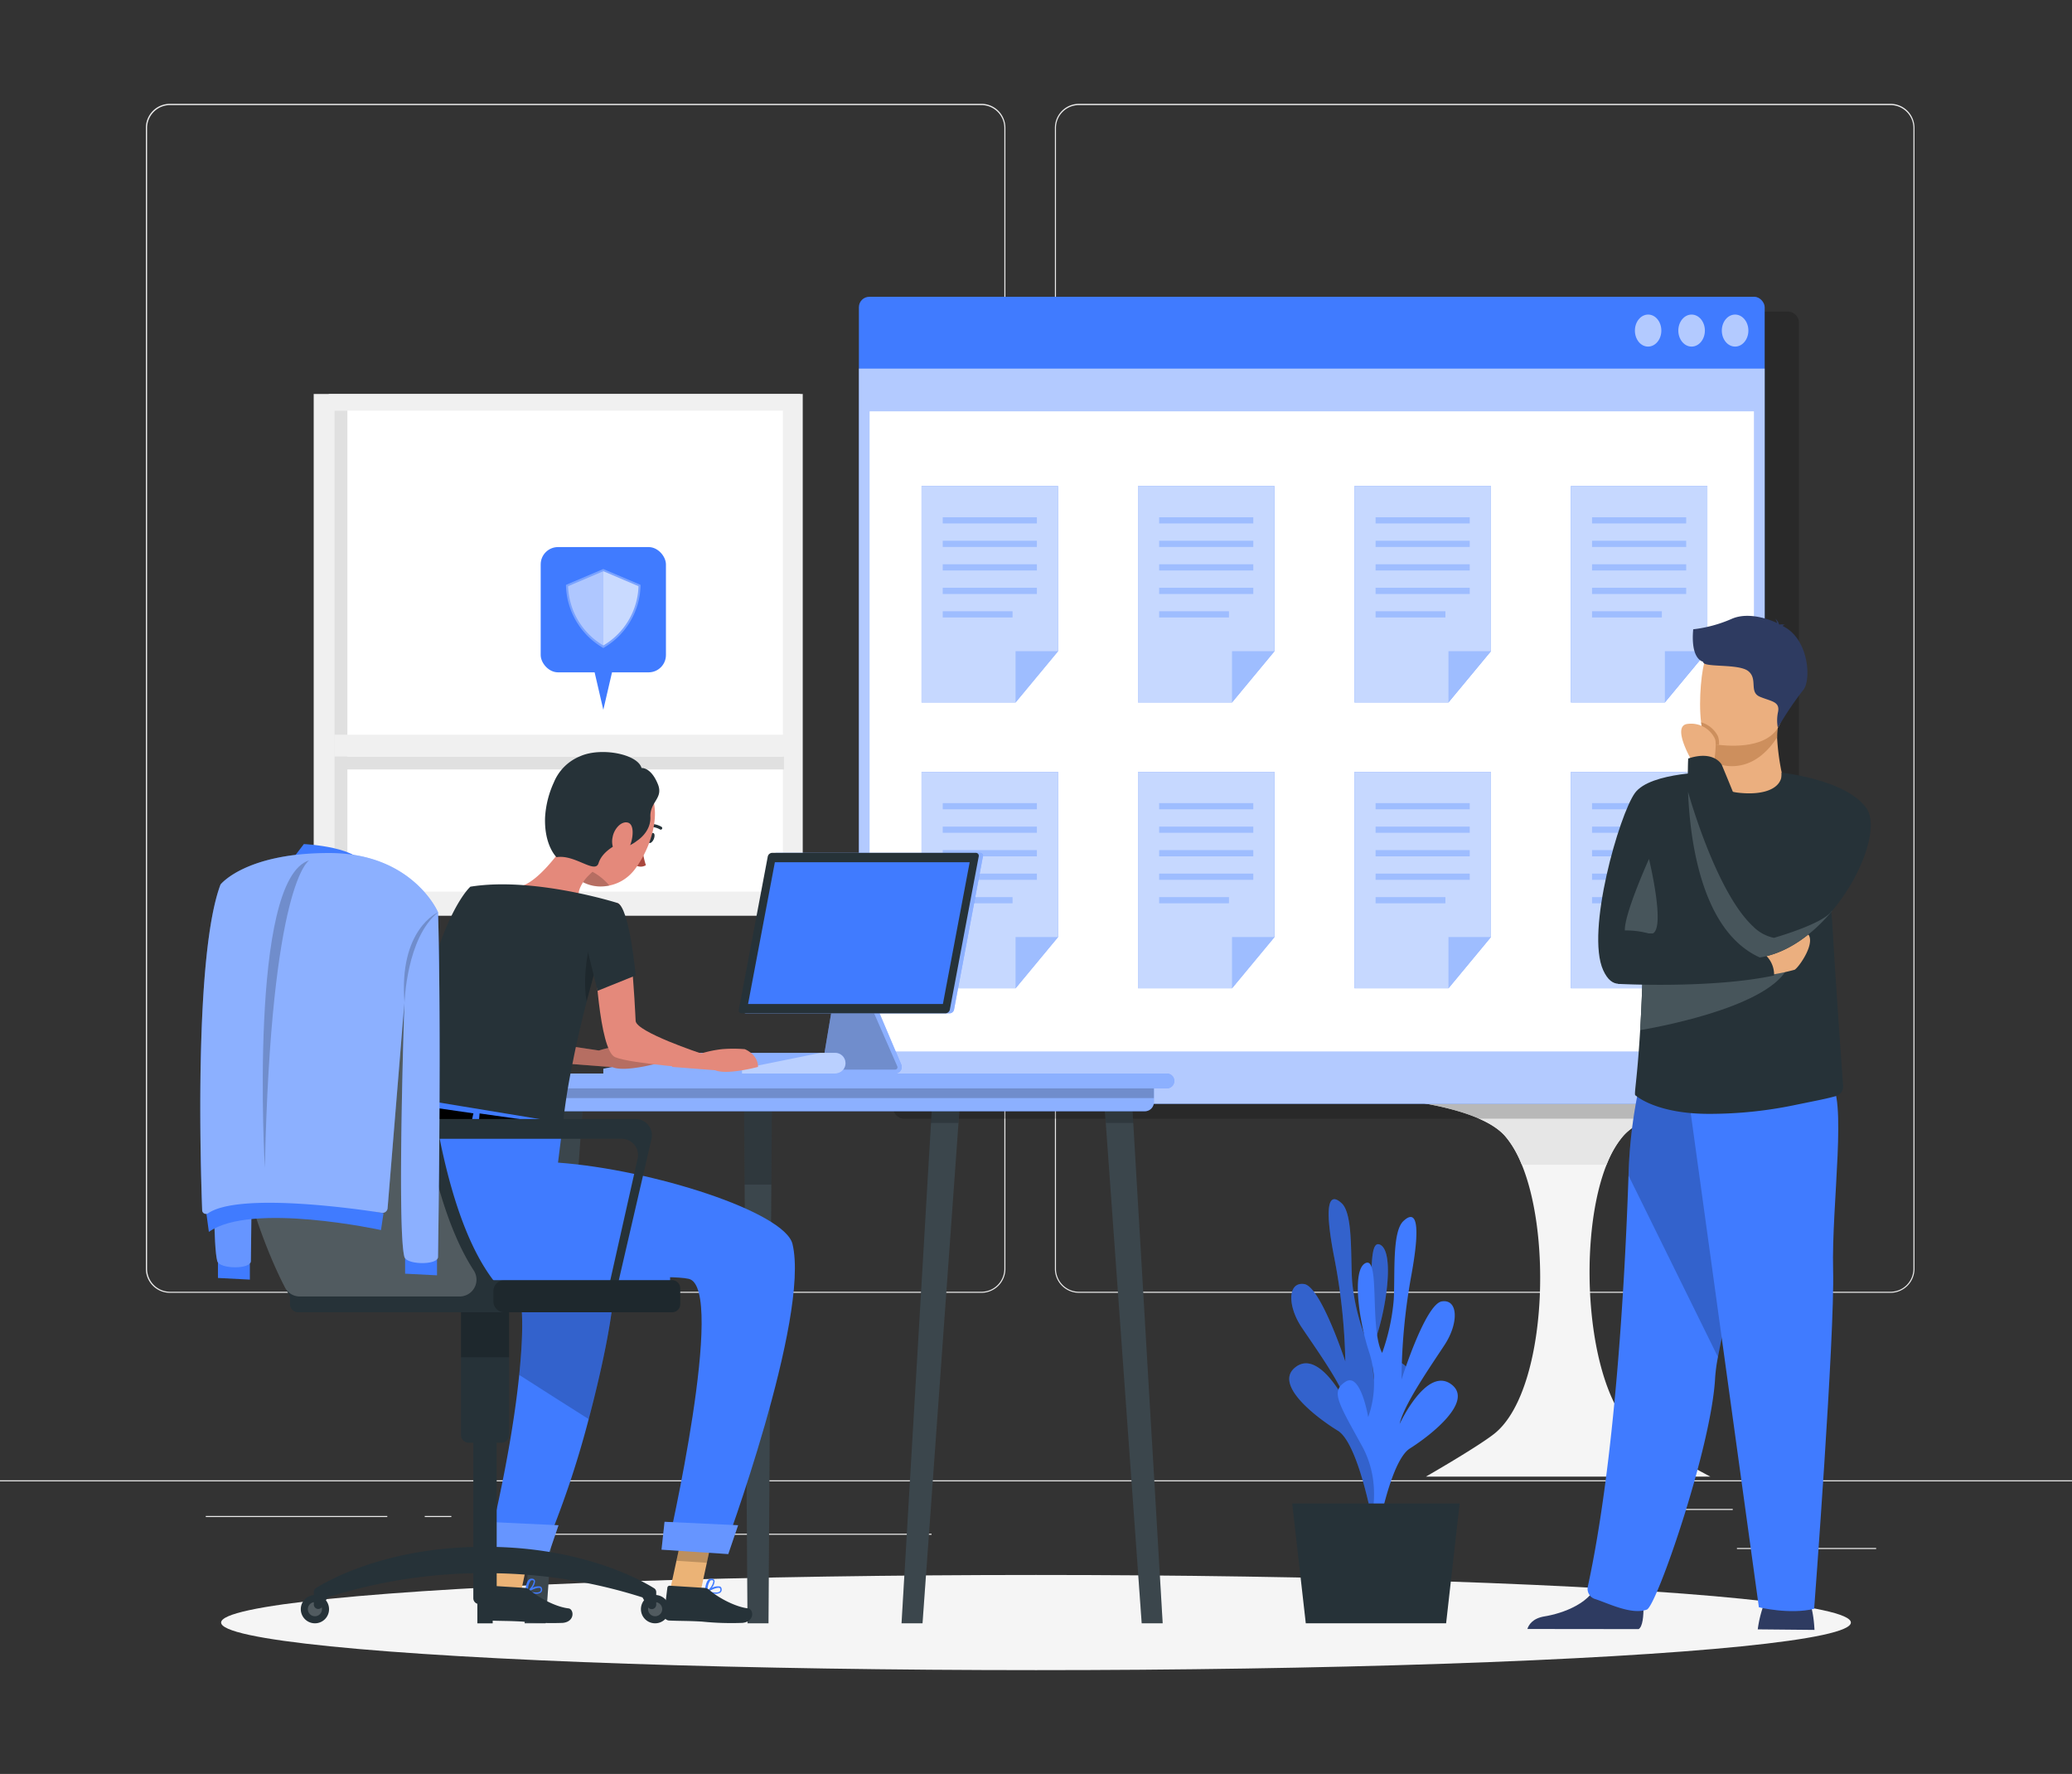 <svg xmlns="http://www.w3.org/2000/svg" viewBox="0 0 493 422"><rect x="0" y="0" width="493" height="422" fill="#333333" stroke="none"/><defs><style>.cls-1{fill:#ebebeb;}.cls-2{fill:#f5f5f5;}.cls-3{fill:#e6e6e6;}.cls-4{fill:#e0e0e0;}.cls-5{fill:#f0f0f0;}.cls-6{fill:#fafafa;}.cls-11,.cls-12,.cls-14,.cls-15,.cls-16,.cls-17,.cls-22,.cls-23,.cls-7{fill:#fff;}.cls-13,.cls-8{fill:#407bff;}.cls-22,.cls-23,.cls-9{opacity:0.2;}.cls-14,.cls-15,.cls-23,.cls-9{isolation:isolate;}.cls-10{fill:#263238;}.cls-11{opacity:0.6;}.cls-12{opacity:0.7;}.cls-13,.cls-16{opacity:0.3;}.cls-14,.cls-17{opacity:0.4;}.cls-15{opacity:0.1;}.cls-18{fill:#e4897b;}.cls-19{fill:#aa473d;}.cls-20{fill:none;stroke:#263238;stroke-linecap:round;stroke-linejoin:round;stroke-width:0.72px;}.cls-21{fill:#ebb376;}.cls-24{fill:#2e3b61;}.cls-25{fill:#ebaf7f;}.cls-26{fill:#cd8f5d;}.cls-27{fill:#47555b;}</style></defs><title>company-login</title><g id="Character_1" data-name="Character 1"><rect class="cls-1" x="-3.5" y="352.14" width="500" height="0.25"/><rect class="cls-1" x="413.28" y="368.24" width="33.12" height="0.25"/><rect class="cls-1" x="319.03" y="370.95" width="8.69" height="0.25"/><rect class="cls-1" x="393.09" y="358.95" width="19.19" height="0.25"/><rect class="cls-1" x="48.96" y="360.63" width="43.19" height="0.25"/><rect class="cls-1" x="101.06" y="360.63" width="6.33" height="0.25"/><rect class="cls-1" x="127.97" y="364.85" width="93.68" height="0.25"/><path class="cls-1" d="M233.51,307.54H40.42a5.71,5.71,0,0,1-5.71-5.71V30.4a5.71,5.71,0,0,1,5.71-5.7H233.51a5.71,5.71,0,0,1,5.71,5.7V301.83A5.71,5.71,0,0,1,233.51,307.54ZM40.42,25A5.46,5.46,0,0,0,35,30.4V301.83a5.47,5.47,0,0,0,5.46,5.46H233.51a5.47,5.47,0,0,0,5.46-5.46V30.4A5.46,5.46,0,0,0,233.51,25Z"/><path class="cls-1" d="M449.81,307.54H256.71a5.72,5.72,0,0,1-5.71-5.71V30.4a5.72,5.72,0,0,1,5.71-5.7h193.1a5.71,5.71,0,0,1,5.71,5.7V301.83A5.71,5.71,0,0,1,449.81,307.54ZM256.71,25a5.46,5.46,0,0,0-5.46,5.45V301.83a5.47,5.47,0,0,0,5.46,5.46h193.1a5.47,5.47,0,0,0,5.46-5.46V30.4A5.46,5.46,0,0,0,449.81,25Z"/><path class="cls-2" d="M313,252.2H433.19a8.25,8.25,0,0,1-7.88,8.23c-12.91.58-32.78,2.62-39.07,9.77-11.75,13.31-10.61,60.09,3.46,70.93,4.4,3.39,17.26,10.14,17.26,10.14H339.27s12-6.88,16.19-10.14c14-10.93,14.39-57.68,2.59-70.93-6.05-6.8-24.67-9-37.16-9.69A8.32,8.32,0,0,1,313,252.2Z"/><path class="cls-3" d="M418.3,260.86c-12.2,1-26.82,3.39-32.06,9.34a23.6,23.6,0,0,0-4,6.88H362.09a24.22,24.22,0,0,0-4-6.88c-5.26-5.91-20-8.35-32-9.34Z"/><polygon class="cls-1" points="364.22 252.26 365.86 233.58 342.17 233.58 340.54 252.26 364.22 252.26"/><polygon class="cls-4" points="364.22 252.26 365.86 233.58 367.13 233.58 365.5 252.26 364.22 252.26"/><polygon class="cls-5" points="361.97 250.35 363.27 235.49 344.42 235.49 343.12 250.35 361.97 250.35"/><polygon class="cls-6" points="360.53 249.13 361.61 236.71 345.87 236.71 344.78 249.13 360.53 249.13"/><polygon class="cls-3" points="371.9 252.2 395.69 252.2 393.05 222.03 369.26 222.03 371.9 252.2"/><polygon class="cls-4" points="371.9 252.2 370.77 252.2 368.13 222.03 369.26 222.03 371.9 252.2"/><polygon class="cls-5" points="374.06 249.12 393 249.12 390.9 225.1 371.96 225.1 374.06 249.12"/><polygon class="cls-6" points="375.44 247.14 391.27 247.14 389.51 227.08 373.69 227.08 375.44 247.14"/><path class="cls-1" d="M383.44,236.11h0a2.77,2.77,0,0,1-3.9,0h0a2.76,2.76,0,0,1,0-3.89h0a2.75,2.75,0,0,1,3.9,0h0A2.76,2.76,0,0,1,383.44,236.11Z"/><path class="cls-5" d="M382.27,239.48h0a2,2,0,0,1,2.85,0h0a2,2,0,0,1-1.42,3.44h0A2,2,0,0,1,382.27,239.48Z"/><rect class="cls-4" x="78.23" y="93.72" width="112.19" height="124.08" transform="translate(268.64 311.52) rotate(180)"/><rect class="cls-5" x="74.65" y="93.72" width="116.36" height="124.08" transform="translate(265.65 311.52) rotate(180)"/><rect class="cls-7" x="79.57" y="97.68" width="106.7" height="114.42" transform="translate(265.84 309.78) rotate(180)"/><rect class="cls-4" x="79.57" y="97.68" width="3.09" height="114.42" transform="translate(162.22 309.78) rotate(180)"/><rect class="cls-4" x="132.89" y="129.39" width="3.09" height="104.22" transform="translate(-47.07 315.93) rotate(-90)"/><rect class="cls-5" x="79.57" y="174.78" width="108.36" height="5.18" transform="translate(267.49 354.74) rotate(180)"/><path class="cls-3" d="M374.89,115s1-6.6-3.81-10.83-4.39-6.74-3-7.07,2.64,3.9,4.76,5.06c0,0,.07-6-2.08-8.25s-3.28-7.94-1.23-8,2.25,3.4,2.68,5.88,2.7,6,2.7,6,.44-5.39,1.83-7.61-2.31-7.3-.88-9.52,4,2,3.75,6.77-3.38,9.83-2.64,14.8c0,0,1.4-3.49,2.65-3.8s2.53-2.63,3.37-3.49,1.91,2.11,0,4.86-6.76,10.11-6,16.06Z"/><path class="cls-2" d="M372,112l-1.58,9.89a5,5,0,0,0,5,5.82h1.68a5,5,0,0,0,5-5.82L380.47,112Z"/><rect class="cls-3" x="284.44" y="124.02" width="111.4" height="5.72"/><rect class="cls-5" x="289.57" y="102.92" width="4.91" height="21.1"/><rect class="cls-5" x="313.3" y="102.92" width="4.91" height="21.1"/><rect class="cls-5" x="342.07" y="102.66" width="4.91" height="21.1" transform="translate(-14.22 60.16) rotate(-9.78)"/><rect class="cls-5" x="295.65" y="105.7" width="4.91" height="18.32"/><rect class="cls-5" x="306.93" y="105.7" width="4.91" height="18.32"/><rect class="cls-5" x="335.41" y="105.7" width="4.91" height="18.32"/><rect class="cls-5" x="321.79" y="105.39" width="4.91" height="18.32" transform="translate(-17.13 73.05) rotate(-12.53)"/><rect class="cls-5" x="302.35" y="101.88" width="2.45" height="22.15"/><rect class="cls-5" x="331.54" y="101.88" width="2.45" height="22.15"/><rect class="cls-3" x="284.44" y="166.75" width="111.4" height="5.72" transform="translate(680.29 339.23) rotate(180)"/><rect class="cls-5" x="385.81" y="145.65" width="4.91" height="21.1" transform="translate(776.53 312.4) rotate(180)"/><rect class="cls-5" x="362.08" y="145.65" width="4.91" height="21.1" transform="translate(729.07 312.4) rotate(180)"/><rect class="cls-5" x="333.31" y="145.39" width="4.91" height="21.1" transform="translate(640.17 366.63) rotate(-170.22)"/><rect class="cls-5" x="379.73" y="148.43" width="4.91" height="18.32" transform="translate(764.37 315.19) rotate(180)"/><rect class="cls-5" x="368.45" y="148.43" width="4.91" height="18.32" transform="translate(741.81 315.19) rotate(180)"/><rect class="cls-5" x="339.98" y="148.43" width="4.91" height="18.32" transform="translate(684.86 315.19) rotate(180)"/><rect class="cls-5" x="353.59" y="148.12" width="4.91" height="18.32" transform="translate(669.5 388.03) rotate(-167.47)"/><rect class="cls-5" x="375.49" y="144.61" width="2.45" height="22.15" transform="translate(753.43 311.36) rotate(180)"/><rect class="cls-5" x="346.29" y="144.61" width="2.45" height="22.15" transform="translate(695.04 311.36) rotate(180)"/><rect class="cls-2" x="295.13" y="150.05" width="23.91" height="16.51" transform="translate(614.18 316.62) rotate(180)"/><ellipse id="_Path_" data-name="&lt;Path&gt;" class="cls-2" cx="246.5" cy="385.98" rx="193.89" ry="11.32"/><path class="cls-8" d="M329,361s-5-10.8.7-21.45,7.3-13.17,3.7-15.35-5.27,8.52-5.27,8.52a24,24,0,0,1-.53-15.07c2.51-7.7,4.09-20.26.66-21.6s-.65,15.66-3.63,21.45a49.82,49.82,0,0,1-2.91-12.64c-.41-6.19.23-16.08-2.48-18.61s-4.44-.78-1.78,12.88a142.9,142.9,0,0,1,2.64,24.76s-5.87-17.92-9.82-18.44-3.94,5.28-.56,10.32,9.89,14.05,10.95,18.69c0,0-6.45-13.49-12.25-9.36s5.05,12.28,9.89,15.23,8.2,21.39,8.2,21.39Z"/><path class="cls-9" d="M329,361s-5-10.8.7-21.45,7.3-13.17,3.7-15.35-5.27,8.52-5.27,8.52a24,24,0,0,1-.53-15.07c2.51-7.7,4.09-20.26.66-21.6s-.65,15.66-3.63,21.45a49.82,49.82,0,0,1-2.91-12.64c-.41-6.19.23-16.08-2.48-18.61s-4.44-.78-1.78,12.88a142.9,142.9,0,0,1,2.64,24.76s-5.87-17.92-9.82-18.44-3.94,5.28-.56,10.32,9.89,14.05,10.95,18.69c0,0-6.45-13.49-12.25-9.36s5.05,12.28,9.89,15.23,8.2,21.39,8.2,21.39Z"/><path class="cls-8" d="M325.06,365.41s4.82-10.88-1-21.45-7.46-13-3.88-15.29,5.36,8.44,5.36,8.44a24,24,0,0,0,.35-15.07c-2.6-7.67-4.33-20.2-.91-21.6s.84,15.65,3.88,21.4a49.65,49.65,0,0,0,2.76-12.68c.34-6.2-.42-16.07,2.26-18.65s4.43-.85,1.93,12.85a142.45,142.45,0,0,0-2.34,24.81s5.66-18,9.6-18.59,4,5.22.68,10.3-9.71,14.2-10.73,18.86c0,0,6.29-13.58,12.14-9.54s-4.9,12.35-9.7,15.37-7.94,21.51-7.94,21.51Z"/><polygon class="cls-10" points="347.3 357.65 307.46 357.65 310.69 386.16 344.08 386.16 347.3 357.65"/><rect class="cls-9" x="212.51" y="74.14" width="215.52" height="191.98" rx="2.48" ry="2.48"/><rect class="cls-8" x="204.36" y="70.6" width="215.52" height="191.98" rx="2.48" ry="2.48"/><path class="cls-11" d="M204.36,87.69V260.1a2.3,2.3,0,0,0,2,2.48H417.82a2.3,2.3,0,0,0,2.06-2.48V87.69Z"/><rect class="cls-7" x="206.91" y="97.85" width="210.41" height="152.27"/><ellipse class="cls-11" cx="412.84" cy="78.64" rx="3.16" ry="3.81"/><ellipse class="cls-11" cx="402.49" cy="78.64" rx="3.16" ry="3.81"/><path class="cls-11" d="M395.29,78.64c0,2.1-1.41,3.81-3.16,3.81S389,80.74,389,78.64s1.41-3.81,3.15-3.81S395.29,76.54,395.29,78.64Z"/><polygon class="cls-8" points="251.74 115.63 251.74 154.91 241.64 167.09 219.27 167.09 219.27 115.63 251.74 115.63"/><polygon class="cls-12" points="251.74 115.63 251.74 154.91 241.64 167.09 219.27 167.09 219.27 115.63 251.74 115.63"/><polygon class="cls-13" points="251.74 154.91 241.64 167.09 241.64 154.91 251.74 154.91"/><rect class="cls-13" x="224.31" y="123.05" width="22.4" height="1.47"/><rect class="cls-13" x="224.31" y="128.64" width="22.4" height="1.47"/><rect class="cls-13" x="224.31" y="134.23" width="22.4" height="1.48"/><rect class="cls-13" x="224.31" y="139.82" width="22.4" height="1.48"/><rect class="cls-13" x="224.31" y="145.41" width="16.61" height="1.48"/><polygon class="cls-8" points="303.24 115.63 303.24 154.91 293.14 167.09 270.77 167.09 270.77 115.63 303.24 115.63"/><polygon class="cls-12" points="303.24 115.63 303.24 154.91 293.14 167.09 270.77 167.09 270.77 115.63 303.24 115.63"/><polygon class="cls-13" points="303.24 154.91 293.14 167.09 293.14 154.91 303.24 154.91"/><rect class="cls-13" x="275.8" y="123.05" width="22.4" height="1.47"/><rect class="cls-13" x="275.8" y="128.64" width="22.4" height="1.47"/><rect class="cls-13" x="275.8" y="134.23" width="22.4" height="1.48"/><rect class="cls-13" x="275.8" y="139.82" width="22.4" height="1.48"/><rect class="cls-13" x="275.8" y="145.41" width="16.61" height="1.48"/><polygon class="cls-8" points="354.74 115.63 354.74 154.91 344.64 167.09 322.27 167.09 322.27 115.63 354.74 115.63"/><polygon class="cls-12" points="354.74 115.63 354.74 154.91 344.64 167.09 322.27 167.09 322.27 115.63 354.74 115.63"/><polygon class="cls-13" points="354.74 154.91 344.64 167.09 344.64 154.91 354.74 154.91"/><rect class="cls-13" x="327.3" y="123.05" width="22.4" height="1.47"/><rect class="cls-13" x="327.3" y="128.64" width="22.4" height="1.47"/><rect class="cls-13" x="327.3" y="134.23" width="22.4" height="1.48"/><rect class="cls-13" x="327.3" y="139.82" width="22.4" height="1.48"/><rect class="cls-13" x="327.3" y="145.41" width="16.61" height="1.48"/><polygon class="cls-8" points="406.24 115.63 406.24 154.91 396.13 167.09 373.77 167.09 373.77 115.63 406.24 115.63"/><polygon class="cls-12" points="406.24 115.63 406.24 154.91 396.13 167.09 373.77 167.09 373.77 115.63 406.24 115.63"/><polygon class="cls-13" points="406.24 154.91 396.13 167.09 396.13 154.91 406.24 154.91"/><rect class="cls-13" x="378.8" y="123.05" width="22.4" height="1.47"/><rect class="cls-13" x="378.8" y="128.64" width="22.4" height="1.47"/><rect class="cls-13" x="378.8" y="134.23" width="22.4" height="1.48"/><rect class="cls-13" x="378.8" y="139.82" width="22.4" height="1.48"/><rect class="cls-13" x="378.8" y="145.41" width="16.61" height="1.48"/><polygon class="cls-8" points="251.74 183.63 251.74 222.91 241.64 235.09 219.27 235.09 219.27 183.63 251.74 183.63"/><polygon class="cls-12" points="251.74 183.63 251.74 222.91 241.64 235.09 219.27 235.09 219.27 183.63 251.74 183.63"/><polygon class="cls-13" points="251.74 222.91 241.64 235.09 241.64 222.91 251.74 222.91"/><rect class="cls-13" x="224.31" y="191.05" width="22.4" height="1.47"/><rect class="cls-13" x="224.31" y="196.64" width="22.4" height="1.47"/><rect class="cls-13" x="224.31" y="202.23" width="22.4" height="1.48"/><rect class="cls-13" x="224.31" y="207.82" width="22.4" height="1.48"/><rect class="cls-13" x="224.31" y="213.41" width="16.61" height="1.47"/><polygon class="cls-8" points="303.24 183.63 303.24 222.91 293.14 235.09 270.77 235.09 270.77 183.63 303.24 183.63"/><polygon class="cls-12" points="303.24 183.63 303.24 222.91 293.14 235.09 270.77 235.09 270.77 183.63 303.24 183.63"/><polygon class="cls-13" points="303.24 222.91 293.14 235.09 293.14 222.91 303.24 222.91"/><rect class="cls-13" x="275.8" y="191.05" width="22.4" height="1.47"/><rect class="cls-13" x="275.8" y="196.64" width="22.4" height="1.47"/><rect class="cls-13" x="275.8" y="202.23" width="22.4" height="1.48"/><rect class="cls-13" x="275.8" y="207.82" width="22.4" height="1.48"/><rect class="cls-13" x="275.8" y="213.41" width="16.61" height="1.47"/><polygon class="cls-8" points="354.74 183.63 354.74 222.91 344.64 235.09 322.27 235.09 322.27 183.63 354.74 183.63"/><polygon class="cls-12" points="354.74 183.63 354.74 222.91 344.64 235.09 322.27 235.09 322.27 183.63 354.74 183.63"/><polygon class="cls-13" points="354.74 222.91 344.64 235.09 344.64 222.91 354.74 222.91"/><rect class="cls-13" x="327.3" y="191.05" width="22.4" height="1.47"/><rect class="cls-13" x="327.3" y="196.64" width="22.4" height="1.47"/><rect class="cls-13" x="327.3" y="202.23" width="22.4" height="1.48"/><rect class="cls-13" x="327.3" y="207.82" width="22.4" height="1.48"/><rect class="cls-13" x="327.3" y="213.41" width="16.61" height="1.47"/><polygon class="cls-8" points="406.24 183.63 406.24 222.91 396.13 235.09 373.77 235.09 373.77 183.63 406.24 183.63"/><polygon class="cls-12" points="406.24 183.63 406.24 222.91 396.13 235.09 373.77 235.09 373.77 183.63 406.24 183.63"/><polygon class="cls-13" points="406.24 222.91 396.13 235.09 396.13 222.91 406.24 222.91"/><rect class="cls-13" x="378.8" y="191.05" width="22.4" height="1.47"/><rect class="cls-13" x="378.8" y="196.64" width="22.4" height="1.47"/><rect class="cls-13" x="378.8" y="202.23" width="22.4" height="1.48"/><rect class="cls-13" x="378.8" y="207.82" width="22.4" height="1.48"/><rect class="cls-13" x="378.8" y="213.41" width="16.61" height="1.47"/><path class="cls-8" d="M213,255.37H188.72v-.93h5.47a1.58,1.58,0,0,0,1.54-1.3l2.45-14.58.48-2.87H207l7.43,17.52A1.55,1.55,0,0,1,213,255.37Z"/><path class="cls-14" d="M213,255.37H188.72v-.93h5.47a1.58,1.58,0,0,0,1.54-1.3l2.45-14.58.48-2.87H207l7.43,17.52A1.55,1.55,0,0,1,213,255.37Z"/><path class="cls-9" d="M213,254.44h-18.8a1.58,1.58,0,0,0,1.54-1.3l2.45-14.58h8.7l6.61,15.11A.55.55,0,0,1,213,254.44Z"/><path class="cls-8" d="M226,241.06H177.51a.71.71,0,0,1-.72-.88l6.89-36.43a1.11,1.11,0,0,1,1-.87h48.48a.7.7,0,0,1,.71.87L227,240.18A1.12,1.12,0,0,1,226,241.06Z"/><path class="cls-14" d="M226,241.06H177.51a.71.71,0,0,1-.72-.88l6.89-36.43a1.11,1.11,0,0,1,1-.87h48.48a.7.7,0,0,1,.71.87L227,240.18A1.12,1.12,0,0,1,226,241.06Z"/><path class="cls-10" d="M225,241.06H176.51a.71.71,0,0,1-.72-.88l6.89-36.43a1.11,1.11,0,0,1,1-.87h48.48a.7.7,0,0,1,.71.87L226,240.18A1.12,1.12,0,0,1,225,241.06Z"/><polygon class="cls-8" points="224.35 238.83 177.99 238.83 184.37 205.11 230.72 205.11 224.35 238.83"/><path class="cls-8" d="M143.55,255.37v-1.13l18.66-3.78h36.51a2.46,2.46,0,0,1,2.45,2.46h0a2.45,2.45,0,0,1-2.45,2.45Z"/><path class="cls-14" d="M201.17,252.92a2.45,2.45,0,0,1-.71,1.73,2.48,2.48,0,0,1-1.74.72H143.55v-1.13l18.67-3.78h36.5A2.45,2.45,0,0,1,201.17,252.92Z"/><path class="cls-14" d="M201.17,252.92a2.45,2.45,0,0,1-.71,1.73,2.48,2.48,0,0,1-1.74.72H176.55v-1.13l18.67-3.78h3.5A2.45,2.45,0,0,1,201.17,252.92Z"/><polygon class="cls-10" points="214.51 386.16 219.5 386.16 228.48 261.22 221.85 261.22 214.51 386.16"/><polygon class="cls-15" points="214.51 386.16 219.51 386.16 228.04 267.43 228.48 261.42 221.85 261.42 221.5 267.43 214.51 386.16"/><polygon class="cls-9" points="221.5 267.13 228.04 267.13 228.48 261.42 221.85 261.42 221.5 267.13"/><polygon class="cls-10" points="177.86 386.16 182.85 386.16 183.67 261.22 177.04 261.22 177.86 386.16"/><polygon class="cls-15" points="177.04 261.42 177.17 281.58 177.85 386.16 182.85 386.16 183.53 281.58 183.66 261.42 177.04 261.42"/><polygon class="cls-9" points="177.04 261.42 177.17 281.8 183.53 281.8 183.66 261.42 177.04 261.42"/><polygon class="cls-10" points="124.83 386.16 129.82 386.16 138.8 261.22 132.17 261.22 124.83 386.16"/><polygon class="cls-15" points="124.83 386.16 129.82 386.16 138.36 267.43 138.8 261.42 132.17 261.42 131.81 267.43 124.83 386.16"/><polygon class="cls-9" points="131.81 267.13 138.36 267.13 138.8 261.42 132.17 261.42 131.81 267.13"/><polygon class="cls-10" points="271.65 386.16 276.64 386.16 269.3 261.22 262.68 261.22 271.65 386.16"/><polygon class="cls-15" points="262.68 261.42 263.12 267.43 271.65 386.16 276.64 386.16 269.66 267.43 269.3 261.42 262.68 261.42"/><polygon class="cls-9" points="269.3 261.42 262.68 261.42 263.12 267.13 269.66 267.13 269.3 261.42"/><path class="cls-8" d="M129.08,258.09H272.39a2.16,2.16,0,0,1,2.16,2.16v4.1a0,0,0,0,1,0,0H126.92a0,0,0,0,1,0,0v-4.1A2.16,2.16,0,0,1,129.08,258.09Z" transform="translate(401.47 522.44) rotate(180)"/><path class="cls-14" d="M129.08,258.09H272.39a2.16,2.16,0,0,1,2.16,2.16v4.1a0,0,0,0,1,0,0H126.92a0,0,0,0,1,0,0v-4.1A2.16,2.16,0,0,1,129.08,258.09Z" transform="translate(401.47 522.44) rotate(180)"/><rect class="cls-9" x="126.92" y="258.09" width="147.64" height="3.13" transform="translate(401.47 519.31) rotate(180)"/><path class="cls-8" d="M123.82,258.91H277.65a1.76,1.76,0,0,0,1.76-1.77h0a1.76,1.76,0,0,0-1.76-1.76H123.82a1.76,1.76,0,0,0-1.76,1.76h0A1.76,1.76,0,0,0,123.82,258.91Z"/><path class="cls-14" d="M123.82,258.91H277.65a1.76,1.76,0,0,0,1.76-1.77h0a1.76,1.76,0,0,0-1.76-1.76H123.82a1.76,1.76,0,0,0-1.76,1.76h0A1.76,1.76,0,0,0,123.82,258.91Z"/><rect class="cls-8" x="128.65" y="130.13" width="29.8" height="29.8" rx="4.12" ry="4.12" transform="translate(287.1 290.07) rotate(180)"/><polygon class="cls-8" points="141.22 158.82 143.55 168.85 145.88 158.82 141.22 158.82"/><path class="cls-16" d="M143.29,154a17.71,17.71,0,0,1-8.62-14.55v-.32l8.87-3.77,8.87,3.77v.32A17.65,17.65,0,0,1,143.81,154l-.26.16Z"/><path class="cls-11" d="M143.55,135.88l8.37,3.57a17,17,0,0,1-8.37,14.1Z"/><path class="cls-17" d="M143.55,135.88l-8.38,3.57a17,17,0,0,0,8.38,14.1Z"/><g id="_Group_" data-name="&lt;Group&gt;"><path class="cls-18" d="M135.5,248.85l7,1.05a27,27,0,0,1,4.88-1.05,32.94,32.94,0,0,1,5.4,0s3.17,1.19,3.17,4.22c0,0-7.39,2-10.22.79l-10.22-.79Z"/><path class="cls-9" d="M135.5,248.85l7,1.05a27,27,0,0,1,4.88-1.05,32.94,32.94,0,0,1,5.4,0s3.17,1.19,3.17,4.22c0,0-7.39,2-10.22.79l-10.22-.79Z"/><path class="cls-19" d="M152.84,201.58a18.08,18.08,0,0,0,.84,4.24,2.34,2.34,0,0,1-2.44,0Z"/><path class="cls-10" d="M155.57,199.59c-.27.64-.75,1.06-1.08.93s-.36-.77-.1-1.42.75-1.06,1.08-.93S155.83,198.94,155.57,199.59Z"/><path class="cls-20" d="M157.21,197a4.43,4.43,0,0,0-3.9-.31"/><path class="cls-18" d="M150.89,207c-.23.28-.46.55-.71.8a9.94,9.94,0,0,1-5.19,2.85,9.73,9.73,0,0,1-1.52.2,9,9,0,0,1-7.23-2.9,8.89,8.89,0,0,1-1.86-3.09c-1.79-4.8,0-8.59,2.59-15.23a9.75,9.75,0,0,1,16.26-3.32C158.41,191.79,154.93,201.83,150.89,207Z"/><path class="cls-9" d="M145,210.67a9.73,9.73,0,0,1-1.52.2,9,9,0,0,1-7.23-2.9,10.68,10.68,0,0,1,2.15-1.67A14,14,0,0,1,145,210.67Z"/><path class="cls-18" d="M123.43,210.92c.66,4.69,10.9,6.44,10.9,6.44s5,2.3,5.26.29c-2.09-2.42-2.32-4.53-1.6-6.38a9.1,9.1,0,0,1,2.06-3,19.62,19.62,0,0,1,1.49-1.38l-3.13-12.82C136.16,199,128.47,210.23,123.43,210.92Z"/><path class="cls-10" d="M152.65,182.7s2.19-.27,3.87,3.81c1.41,3.44-1.92,4.18-1.77,7.83s-3.2,5.68-3.2,5.68-2.8,2.42-5.19,1.11c0,0-3.12,1.53-3.94,4.2s-5.65-2.15-10-1.42c0,0-2.95-2.75-2.73-9.43a23.08,23.08,0,0,1,2.1-8.38,11.38,11.38,0,0,1,6.24-6.2C143,177.68,151.72,179.37,152.65,182.7Z"/><path class="cls-18" d="M145.76,199.16a4.62,4.62,0,0,0,.86,3.86c1.06,1.15,2.77-.32,3.46-2.35.6-1.81.81-4.64-.75-5S146.09,197.21,145.76,199.16Z"/><path class="cls-10" d="M146.86,214.79q-2.15,6-3.84,11.5c-.72,2.28-1.38,4.51-2,6.66q-.76,2.72-1.42,5.26c-.21.82-.42,1.63-.62,2.43-1.1,4.41-2,8.43-2.69,12a158.65,158.65,0,0,0-2.59,16.87l-39.25-4.91c1.36-6.74,2.42-12.63,3.9-19,.82-3.48,1.75-7.1,3-11.07.84-2.85,1.82-5.88,3-9.17,3.94-11.3,7.57-14.43,7.57-14.43C127,208.5,146.86,214.79,146.86,214.79Z"/><path class="cls-18" d="M159.91,249.58l7,1a27,27,0,0,1,4.88-1,33.08,33.08,0,0,1,5.41,0s3.16,1.19,3.16,4.22c0,0-7.38,2-10.22.79l-10.22-.79Z"/><polygon class="cls-21" points="116.58 378.85 123.89 378.99 127.53 362.13 120.23 362.01 116.58 378.85"/><polygon class="cls-9" points="120.23 362.01 127.53 362.14 125.45 371.77 118.22 371.29 120.23 362.01"/><path class="cls-8" d="M140.07,337.59A229.19,229.19,0,0,1,129.42,369l-13.33-1s5.47-21.37,7.45-40.94c1.23-12.09,1.12-22.09-2.42-22.86-2.22-.49-7.43-.47-14.11-.32V279c18.73,3.84,37.37,11.1,38.79,16.92C147.78,304.13,144.32,321.46,140.07,337.59Z"/><polygon class="cls-8" points="114.67 368.64 130.55 369.69 132.89 362.83 115.39 362.01 114.67 368.64"/><polygon class="cls-22" points="114.67 368.64 130.55 369.69 132.89 362.83 115.39 362.01 114.67 368.64"/><path class="cls-8" d="M125,378.62l.15,0s.17.05.19.07,0,0,0,.05h.06a8.87,8.87,0,0,0,1.9.37,1.93,1.93,0,0,0,1.39-.27.9.9,0,0,0,.27-.94.64.64,0,0,0-.37-.5,2.93,2.93,0,0,0-2,.37,2.64,2.64,0,0,0,.72-1.67.69.69,0,0,0-.62-.55,1,1,0,0,0-.81.19c-.77.66-.89,2.72-.89,2.85h0Zm.79-.42-.15.08a3.62,3.62,0,0,1,.61-2.23.47.47,0,0,1,.37-.13h.09c.24,0,.29.16.3.26A3.45,3.45,0,0,1,125.78,378.2Zm.1.36c.88-.48,2.13-1,2.6-.8a.29.29,0,0,1,.17.25.59.59,0,0,1-.16.59C128.13,378.92,127.17,378.9,125.88,378.56Z"/><path class="cls-10" d="M124.82,377.73l-8.19-.51a.52.52,0,0,0-.57.46h0l-.8,6.45a1.29,1.29,0,0,0,1.19,1.37c2.86.13,4.23.05,7.83.25a68.91,68.91,0,0,0,9.62.31c3-.3,2.67-3.31,1.36-3.45-3.13-.36-7.26-2.65-9.22-4.39A2,2,0,0,0,124.82,377.73Z"/><path class="cls-9" d="M140.07,337.59c-5-3.15-10.81-6.86-16.53-10.52,1.23-12.09,1.12-22.09-2.42-22.86-2.22-.49-7.43-.47-14.11-.32V279c18.73,3.84,37.37,11.1,38.79,16.92C147.78,304.13,144.32,321.46,140.07,337.59Z"/><polygon class="cls-21" points="159.31 378.85 166.62 378.99 170.26 362.13 162.96 362.01 159.31 378.85"/><polygon class="cls-9" points="162.96 362.01 170.26 362.14 168.18 371.77 160.95 371.29 162.96 362.01"/><path class="cls-8" d="M132.77,276.57l1.18-9.44-38.17-6.29S83.29,285.58,89.4,297.7c5.61,11.12,65.27,4.5,74.45,6.51s-5,63.8-5,63.8l13.34,1s20.6-55.6,16.37-73.09C186.68,288.31,155.23,278.2,132.77,276.57Z"/><polygon class="cls-8" points="157.4 368.64 173.28 369.69 175.62 362.83 158.12 362.01 157.4 368.64"/><polygon class="cls-22" points="157.4 368.64 173.28 369.69 175.62 362.83 158.12 362.01 157.4 368.64"/><path class="cls-8" d="M167.72,378.62l.15,0s.17.05.19.07,0,0,0,.05h.06a8.87,8.87,0,0,0,1.9.37,1.93,1.93,0,0,0,1.39-.27.9.9,0,0,0,.27-.94.64.64,0,0,0-.37-.5,2.93,2.93,0,0,0-2,.37,2.64,2.64,0,0,0,.72-1.67.69.69,0,0,0-.62-.55,1,1,0,0,0-.81.19c-.77.66-.89,2.72-.89,2.85h0Zm.79-.42-.15.08a3.62,3.62,0,0,1,.61-2.23.47.47,0,0,1,.37-.13h.09c.24,0,.29.16.3.26A3.4,3.4,0,0,1,168.51,378.2Zm.1.36c.88-.48,2.13-1,2.6-.8a.29.29,0,0,1,.17.25.59.59,0,0,1-.16.59C170.86,378.92,169.9,378.9,168.61,378.56Z"/><path class="cls-10" d="M167.55,377.73l-8.19-.51a.52.52,0,0,0-.57.46h0l-.8,6.45a1.29,1.29,0,0,0,1.19,1.37c2.86.13,4.23.05,7.83.25a68.91,68.91,0,0,0,9.62.31c3.05-.3,2.68-3.31,1.36-3.45-3.13-.36-7.26-2.65-9.22-4.39A2,2,0,0,0,167.55,377.73Z"/><polygon points="94.38 265.14 112.06 267.46 112.64 264.85 94.92 262.28 94.38 265.14"/><polygon points="114.11 264.87 113.89 267.46 130.24 269.71 130.24 267.15 114.11 264.87"/><polygon points="131.25 267.29 131.25 269.71 133.63 270.03 133.63 267.69 131.25 267.29"/><path class="cls-9" d="M143,226.29c-.72,2.28-1.38,4.51-2,6.66q-.76,2.72-1.42,5.26c-1.23-6.7,1-14.7,1-14.7Z"/><path class="cls-18" d="M146.86,214.79c3.19.64,4.24,25.43,4.38,28.07s15.66,7.77,15.66,7.77v3.61s-16.64-1.16-20.53-2.75-4.83-24.59-4.83-24.59Z"/><path class="cls-10" d="M146.86,214.79c2.93.91,4.38,17.26,4.38,17.26l-9.06,3.65-2.25-9.1s-.64-1.84.62-5.74C142.38,215.22,146.86,214.79,146.86,214.79Z"/></g><path class="cls-8" d="M79.28,296.26h72.25a7.91,7.91,0,0,1,7.91,7.91v4.23a0,0,0,0,1,0,0H71.37a0,0,0,0,1,0,0v-4.23A7.91,7.91,0,0,1,79.28,296.26Z"/><path class="cls-10" d="M102.77,266.2h48.49A3.88,3.88,0,0,1,155,271l-8.67,37.46h-2l7.38-32.83a3.87,3.87,0,0,0-3.78-4.73H103.76Z"/><path class="cls-10" d="M121.13,309.72v31.65a1.84,1.84,0,0,1-1.84,1.84h-7.76a1.84,1.84,0,0,1-1.84-1.84V309.72Z"/><path class="cls-10" d="M78.29,382.8a3.36,3.36,0,1,0-3.36,3.36A3.35,3.35,0,0,0,78.29,382.8Z"/><path class="cls-22" d="M76.61,382.8a1.68,1.68,0,1,0-1.68,1.68A1.68,1.68,0,0,0,76.61,382.8Z"/><path class="cls-10" d="M159.24,382.8a3.37,3.37,0,1,0-3.36,3.36A3.36,3.36,0,0,0,159.24,382.8Z"/><path class="cls-22" d="M157.56,382.8a1.68,1.68,0,1,0-1.68,1.68A1.68,1.68,0,0,0,157.56,382.8Z"/><path class="cls-10" d="M118.18,368V331.87h-5.56V368c-21.66.56-34.83,8.13-37.46,9.79a1.07,1.07,0,0,0-.49.9v3a1.06,1.06,0,0,0,1.06,1.06h0a1.07,1.07,0,0,0,.92-.54L77.94,380a121.5,121.5,0,0,1,34.68-5.74v5.94a1.38,1.38,0,0,0,1.38,1.38h2.81a1.37,1.37,0,0,0,1.37-1.38v-5.94A121.53,121.53,0,0,1,152.87,380l1.28,2.25a1.07,1.07,0,0,0,.93.54h0a1.07,1.07,0,0,0,1.06-1.06v-3a1.07,1.07,0,0,0-.49-.9C153,376.17,139.85,368.6,118.18,368Z"/><rect class="cls-10" x="113.58" y="379.44" width="3.65" height="6.73"/><rect class="cls-9" x="109.69" y="309.72" width="11.44" height="13.15"/><path class="cls-10" d="M161.85,306.46v3.78a1.93,1.93,0,0,1-1.94,1.93h-89A1.92,1.92,0,0,1,69,310.24v-3.78a1.93,1.93,0,0,1,1.93-1.93h89A1.94,1.94,0,0,1,161.85,306.46Z"/><path class="cls-10" d="M120.9,308.41H69S52.47,281,52.47,235.63V219a12.4,12.4,0,0,1,12.4-12.39h22a12.39,12.39,0,0,1,12.39,12C99.92,242,103.36,292.58,120.9,308.41Z"/><path class="cls-22" d="M109.47,308.41H71.31a3.93,3.93,0,0,1-3.5-2.13c-3.76-7.24-15.34-32.66-15.34-70.65V219a12.39,12.39,0,0,1,12.39-12.39h19a12.39,12.39,0,0,1,12.39,12c.57,20.87,3.37,63.47,16.47,83.61A4,4,0,0,1,109.47,308.41Z"/><path class="cls-9" d="M161.85,306.46v3.78a1.94,1.94,0,0,1-1.93,1.93H120a2.61,2.61,0,0,1-2.61-2.61v-2.42a2.61,2.61,0,0,1,2.61-2.61h39.88A1.94,1.94,0,0,1,161.85,306.46Z"/><path class="cls-8" d="M69,205.12l3.3-4.33s14.09.65,14.43,5.8S69,205.12,69,205.12Z"/><path class="cls-8" d="M59.69,218s.86,22.9,0,82c0,2-7.46,1.93-8,0-1.79-6.73,0-60.47,0-60.47"/><polygon class="cls-8" points="51.86 300.35 59.45 300.61 59.45 304.4 51.86 304.01 51.86 300.35"/><path class="cls-23" d="M59.69,218s.86,22.9,0,82c0,2-7.46,1.93-8,0-1.79-6.73,0-60.47,0-60.47"/><path class="cls-8" d="M48.11,288c-.41-10.9-1.9-61,4.36-77.59,0,0,5.89-7.49,25.82-7.49S104.22,217,104.22,217s.86,22.89,0,82c0,2-7.46,1.92-8,0-1.79-6.73,0-60.47,0-60.47l-4,48.89a1.21,1.21,0,0,1-1.38,1.09c-6.29-1-34-4.89-41.33.11A.91.91,0,0,1,48.11,288Z"/><polygon class="cls-8" points="96.39 299.33 103.98 299.59 103.98 303.38 96.39 302.99 96.39 299.33"/><path class="cls-8" d="M91.25,288.61l-.6,4s-30.93-6.75-40.95.44l-.6-4.43S56.84,281.47,91.25,288.61Z"/><path class="cls-14" d="M48.11,288c-.41-10.9-1.9-61,4.36-77.59,0,0,5.89-7.49,25.82-7.49S104.22,217,104.22,217s.86,22.89,0,82c0,2-7.46,1.92-8,0-1.79-6.73,0-60.47,0-60.47l-4,48.89a1.21,1.21,0,0,1-1.38,1.09c-6.29-1-34-4.89-41.33.11A.91.91,0,0,1,48.11,288Z"/><path class="cls-9" d="M96.25,238.57s.44-15.53,8-21.54C104.22,217,94.8,221.09,96.25,238.57Z"/><path class="cls-9" d="M73.57,204.67s-9.1,5-10.55,73.14C63,277.81,59.06,209.08,73.57,204.67Z"/><path class="cls-24" d="M418.23,387.6a27.69,27.69,0,0,1,1.87-7c1.31-2.61,9.63-.95,9.63-.95s1.66,1.43,2,8.08Z"/><path class="cls-24" d="M389.89,387.54c1.95-1.19.84-10.09.84-10.09s-9.11-7.29-10.36-1.71-8.65,8.09-12.86,8.77c-2.91.47-3.81,2.08-4.09,3Z"/><path class="cls-8" d="M408.76,322.81a39.67,39.67,0,0,0-.67,4.92c-.85,16.52-13.91,54.28-16.24,55.16-3.61,1.36-9.3-1.54-12.28-2.49a2.54,2.54,0,0,1-1.79-2.9c6.46-29.72,8.84-72.52,9.7-97.86a115.22,115.22,0,0,1,2.63-21.58s31.84-8.49,32,2.26C422.31,269.83,411.6,307.12,408.76,322.81Z"/><path class="cls-9" d="M408.76,322.81l-21.28-43.17a115.22,115.22,0,0,1,2.63-21.58s31.84-8.49,32,2.26C422.31,269.83,411.6,307.12,408.76,322.81Z"/><path class="cls-8" d="M401.67,260.35l16.83,122s7.4,1.79,13.15.36c0,0,4.92-64.89,4.51-80.57s3.54-42-.9-44.88S401.67,260.35,401.67,260.35Z"/><path class="cls-10" d="M438.54,258.32a2.33,2.33,0,0,1-1.68,2.41c-2.35.68-5.06,1.16-10.28,2.24a99.53,99.53,0,0,1-19.61,2c-12.89.08-17.77-4.36-17.77-4.36-.56,0,.29-2.69,1.05-15.52.26-4.35.51-9.86.69-16.82.17-6.26.28-13.71.29-22.54,0-10.62,16.45-22,16.76-22h0c0,1.53,2.41,4.35,6.12,4.59,4.41.29,9.81-1.9,9.81-4.44,0,0,8,12.74,10.8,26.35.36,1.72.64,3.54.86,5.46C436.25,221.39,435.6,217.27,438.54,258.32Z"/><path class="cls-10" d="M408,183.65s-15.29-.13-19,5-11.75,32.92-7.54,42.16,12.09-3.82,16.46-9.48S408,183.65,408,183.65Z"/><path class="cls-25" d="M407.83,181.32v1.58s-.43,4.94,5.65,5.66,10.62-.9,10.46-4.72a55,55,0,0,1-1.11-8.44,16.6,16.6,0,0,1,.21-3l-11.79-.24-3.48.57Z"/><path class="cls-26" d="M407.78,172.77l.05,8.55a10,10,0,0,0,4.25.94c5.42,0,8.92-4,10.76-6.86a16.6,16.6,0,0,1,.21-3l-11.79-.24Z"/><path class="cls-25" d="M424,170.54c-1.37,7.36-10.88,7.12-15,6.66-1.16-.13-1.88-.28-1.88-.28-1.31-.34-2-2.4-2.37-5.09-.67-5.32.17-13.13,1.07-15.12,1.36-3,3.9-6.26,13.47-3.91S425.71,161.1,424,170.54Z"/><path class="cls-27" d="M392.35,204.34s-5.91,13.06-5.74,17a20.37,20.37,0,0,1,5.74.74C397,223.43,392.35,204.34,392.35,204.34Z"/><path class="cls-24" d="M402.87,149.7a31.82,31.82,0,0,0,9.18-2.49c4-1.75,9.12.18,10.77,1a2.4,2.4,0,0,0-.41-1,2.15,2.15,0,0,1,.85,1.26c.08.05.12.09.1.11a2.83,2.83,0,0,1,1.38.08s-.38-.05-.52.19a.13.13,0,0,1-.06.07c6.29,3,6.87,13,4.85,15.28a77.31,77.31,0,0,0-6,8.93,9.56,9.56,0,0,1,.06-3.84c.44-2.43-1.66-2.43-4.32-3.54s-.44-4.21-2.76-6.09-10.85-.77-10.74-2.21C402.05,156.36,402.87,150,402.87,149.7Z"/><path class="cls-27" d="M425.88,228.8c-2.49,10-29.49,15.21-35.63,16.26.26-4.35.51-9.86.69-16.82Z"/><path class="cls-25" d="M420,232.06a48.33,48.33,0,0,0,7-1.37c1-.52,5.73-7.2,2.65-8.92s-11.35,5.15-11.35,5.15Z"/><path class="cls-10" d="M385,234.05s22.22,1.2,37.12-2a6.4,6.4,0,0,0-4.3-6.22s-23.24-4.92-28.82-3.55S385,234.05,385,234.05Z"/><path class="cls-10" d="M436,216.61c-4.61,5.56-10.64,10.1-17.28,11.16h0a12.4,12.4,0,0,1-1.64-7.42,14.88,14.88,0,0,1,2.42-6.81,15,15,0,0,0,1.31-2.63c3.62-9.26,3.08-27.1,3.08-27.1s15.41,1.61,20.21,8.47C447.07,196.48,443.32,207.82,436,216.61Z"/><path class="cls-26" d="M409,177.2c-1.16-.13-1.88-.28-1.88-.28-1.31-.34-2-2.4-2.37-5.09a6.47,6.47,0,0,1,4,3.3A4.78,4.78,0,0,1,409,177.2Z"/><path class="cls-25" d="M402.77,181.37s-5.32-8.79-1.18-9.17a6.26,6.26,0,0,1,6.4,3.45c.59,1-.16,5.67-.16,5.67Z"/><path class="cls-10" d="M423.05,220.06a11.18,11.18,0,0,1-.91,3.05,14.65,14.65,0,0,1-3.38,4.66h0c-13.82-6.24-16.61-27.66-17.08-39.43-.19-4.73,0-7.9,0-7.9,6.23-2.06,8,1.52,8,1.52s7.36,17.51,11.18,28.95C422.3,215.29,423.24,218.78,423.05,220.06Z"/><path class="cls-27" d="M436,216.61c-4.61,5.56-10.64,10.1-17.28,11.16h0c-13.82-6.24-16.61-27.66-17.08-39.43,0,0,6.54,23.72,15.44,32a9.76,9.76,0,0,0,5,2.76s11.23-3.18,13.58-6.16A1.28,1.28,0,0,1,436,216.61Z"/></g></svg>
